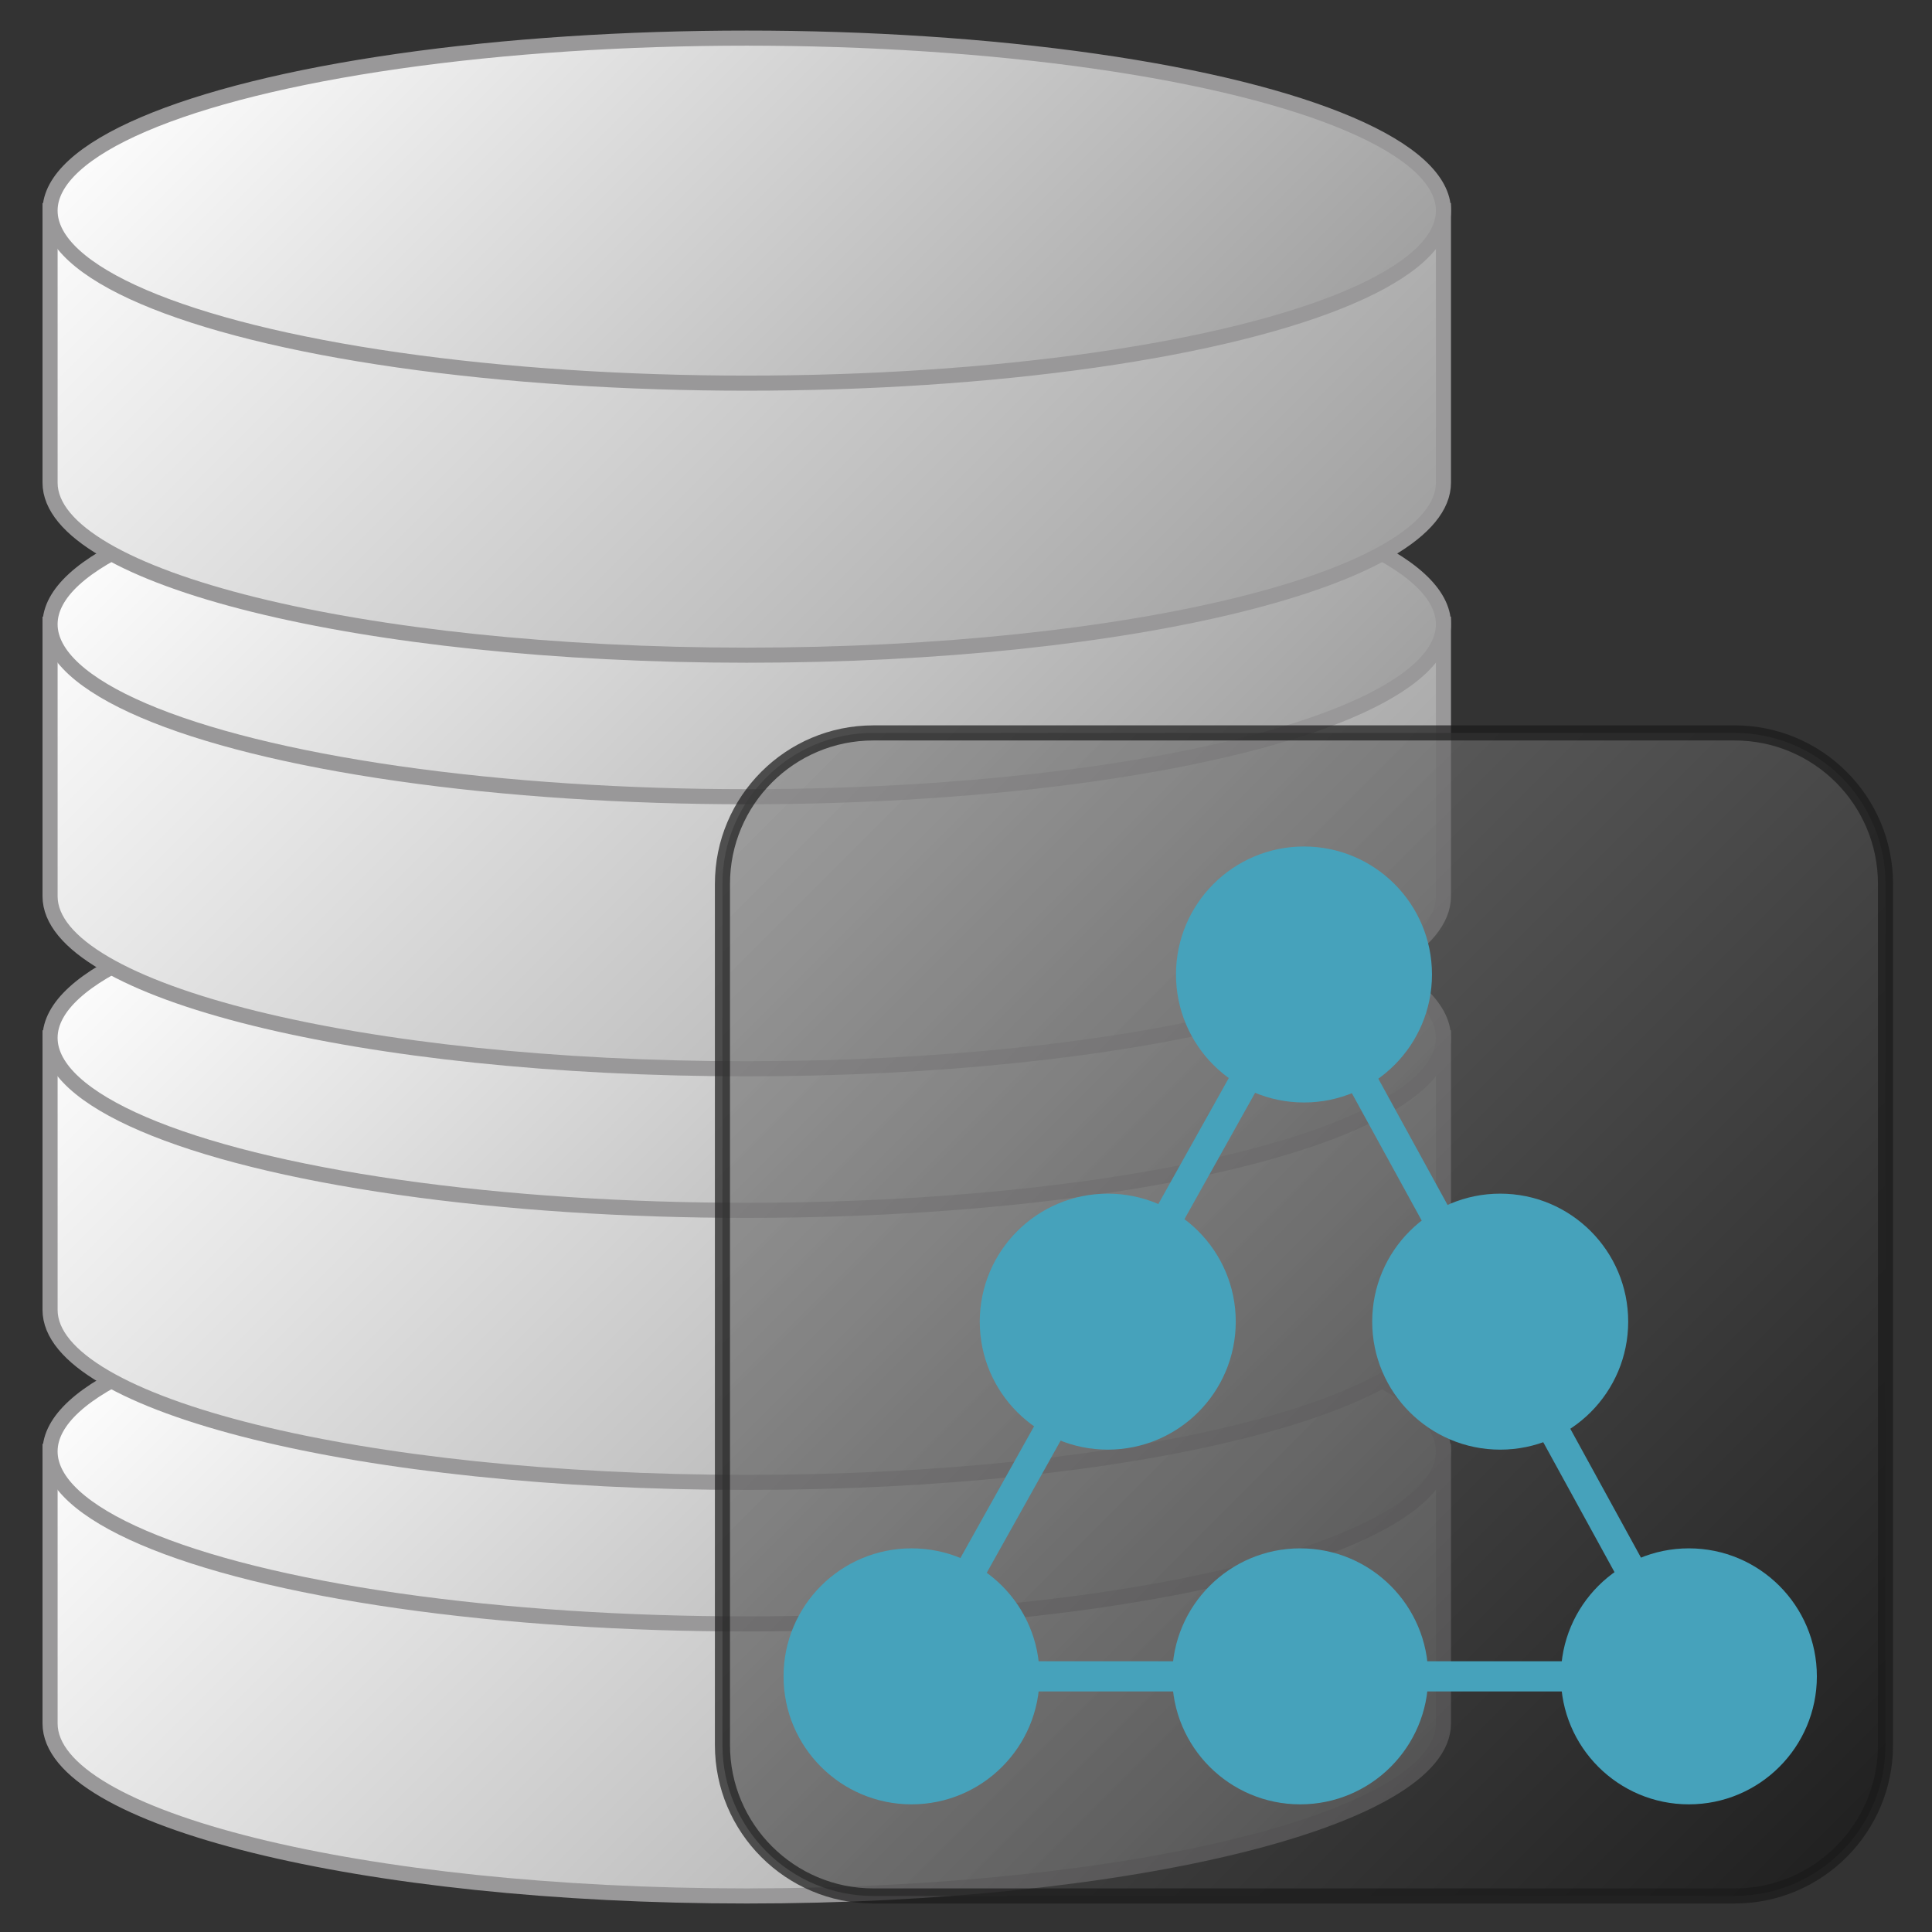 <?xml version="1.0" encoding="utf-8"?>
<!-- Generator: Adobe Illustrator 16.0.0, SVG Export Plug-In . SVG Version: 6.00 Build 0)  -->
<!DOCTYPE svg PUBLIC "-//W3C//DTD SVG 1.1//EN" "http://www.w3.org/Graphics/SVG/1.1/DTD/svg11.dtd">
<svg version="1.1" id="图层_1" xmlns="http://www.w3.org/2000/svg" xmlns:xlink="http://www.w3.org/1999/xlink" x="0px" y="0px"
	 width="256px" height="256px" viewBox="0 0 256 256" enable-background="new 0 0 256 256" xml:space="preserve">
<rect x="0" y="0" width="256" height="256" fill="#333333" stroke="none"/>
<g>
	<g>
		<linearGradient id="SVGID_1_" gradientUnits="userSpaceOnUse" x1="154.82" y1="267.62" x2="43.076" y2="155.876">
			<stop  offset="0" style="stop-color:#A1A1A1"/>
			<stop  offset="1" style="stop-color:#FCFCFC"/>
		</linearGradient>
		
			<path fill-rule="evenodd" clip-rule="evenodd" fill="url(#SVGID_1_)" stroke="#999899" stroke-width="2" stroke-miterlimit="10" d="
			M191.263,192.318v36.048c0,12.626-41.337,22.858-92.314,22.858c-50.976,0-92.315-10.232-92.315-22.858v-36.048H191.263z"/>
		<linearGradient id="SVGID_2_" gradientUnits="userSpaceOnUse" x1="146.511" y1="239.881" x2="51.386" y2="144.756">
			<stop  offset="0" style="stop-color:#A1A1A1"/>
			<stop  offset="1" style="stop-color:#FCFCFC"/>
		</linearGradient>
		
			<ellipse fill-rule="evenodd" clip-rule="evenodd" fill="url(#SVGID_2_)" stroke="#999899" stroke-width="2" stroke-miterlimit="10" cx="98.948" cy="192.318" rx="92.315" ry="22.859"/>
	</g>
	<g>
		<linearGradient id="SVGID_3_" gradientUnits="userSpaceOnUse" x1="154.819" y1="212.817" x2="43.076" y2="101.075">
			<stop  offset="0" style="stop-color:#A1A1A1"/>
			<stop  offset="1" style="stop-color:#FCFCFC"/>
		</linearGradient>
		
			<path fill-rule="evenodd" clip-rule="evenodd" fill="url(#SVGID_3_)" stroke="#999899" stroke-width="2" stroke-miterlimit="10" d="
			M191.263,137.518v36.046c0,12.624-41.337,22.859-92.314,22.859c-50.976,0-92.315-10.235-92.315-22.859v-36.046H191.263z"/>
		<linearGradient id="SVGID_4_" gradientUnits="userSpaceOnUse" x1="146.511" y1="185.08" x2="51.386" y2="89.955">
			<stop  offset="0" style="stop-color:#A1A1A1"/>
			<stop  offset="1" style="stop-color:#FCFCFC"/>
		</linearGradient>
		
			<ellipse fill-rule="evenodd" clip-rule="evenodd" fill="url(#SVGID_4_)" stroke="#999899" stroke-width="2" stroke-miterlimit="10" cx="98.948" cy="137.518" rx="92.315" ry="22.858"/>
	</g>
	<g>
		<linearGradient id="SVGID_5_" gradientUnits="userSpaceOnUse" x1="154.82" y1="158.012" x2="43.077" y2="46.269">
			<stop  offset="0" style="stop-color:#A1A1A1"/>
			<stop  offset="1" style="stop-color:#FCFCFC"/>
		</linearGradient>
		
			<path fill-rule="evenodd" clip-rule="evenodd" fill="url(#SVGID_5_)" stroke="#999899" stroke-width="2" stroke-miterlimit="10" d="
			M191.263,82.711v36.047c0,12.626-41.337,22.86-92.314,22.86c-50.976,0-92.315-10.233-92.315-22.86V82.711H191.263z"/>
		<linearGradient id="SVGID_6_" gradientUnits="userSpaceOnUse" x1="146.511" y1="130.275" x2="51.386" y2="35.15">
			<stop  offset="0" style="stop-color:#A1A1A1"/>
			<stop  offset="1" style="stop-color:#FCFCFC"/>
		</linearGradient>
		
			<ellipse fill-rule="evenodd" clip-rule="evenodd" fill="url(#SVGID_6_)" stroke="#999899" stroke-width="2" stroke-miterlimit="10" cx="98.948" cy="82.711" rx="92.315" ry="22.859"/>
	</g>
	<g>
		<linearGradient id="SVGID_7_" gradientUnits="userSpaceOnUse" x1="154.82" y1="103.211" x2="43.077" y2="-8.533">
			<stop  offset="0" style="stop-color:#A1A1A1"/>
			<stop  offset="1" style="stop-color:#FCFCFC"/>
		</linearGradient>
		
			<path fill-rule="evenodd" clip-rule="evenodd" fill="url(#SVGID_7_)" stroke="#999899" stroke-width="2" stroke-miterlimit="10" d="
			M191.263,27.91v36.047c0,12.625-41.337,22.859-92.314,22.859c-50.976,0-92.315-10.234-92.315-22.859V27.91H191.263z"/>
		<linearGradient id="SVGID_8_" gradientUnits="userSpaceOnUse" x1="146.511" y1="75.473" x2="51.386" y2="-19.652">
			<stop  offset="0" style="stop-color:#A1A1A1"/>
			<stop  offset="1" style="stop-color:#FCFCFC"/>
		</linearGradient>
		
			<ellipse fill-rule="evenodd" clip-rule="evenodd" fill="url(#SVGID_8_)" stroke="#999899" stroke-width="2" stroke-miterlimit="10" cx="98.948" cy="27.91" rx="92.315" ry="22.859"/>
	</g>
</g>
<linearGradient id="SVGID_9_" gradientUnits="userSpaceOnUse" x1="243.981" y1="245.367" x2="101.588" y2="102.974">
	<stop  offset="0" style="stop-color:#1A1A1A"/>
	<stop  offset="1" style="stop-color:#888888"/>
</linearGradient>
<path opacity="0.7" fill-rule="evenodd" clip-rule="evenodd" fill="url(#SVGID_9_)" stroke="#1A1A1A" stroke-width="2" stroke-miterlimit="10" d="
	M249.839,231.225c0,11.046-8.954,20-20,20H115.729c-11.046,0-20-8.954-20-20V117.115c0-11.046,8.954-20,20-20h114.109
	c11.046,0,20,8.954,20,20V231.225z"/>
<g>
	<circle fill-rule="evenodd" clip-rule="evenodd" fill="#46A2BB" cx="172.784" cy="129.125" r="16.96"/>
	<circle fill-rule="evenodd" clip-rule="evenodd" fill="#46A2BB" cx="146.784" cy="175.125" r="16.96"/>
	<circle fill-rule="evenodd" clip-rule="evenodd" fill="#46A2BB" cx="198.784" cy="175.125" r="16.96"/>
	<circle fill-rule="evenodd" clip-rule="evenodd" fill="#46A2BB" cx="120.784" cy="222.125" r="16.96"/>
	<circle fill-rule="evenodd" clip-rule="evenodd" fill="#46A2BB" cx="172.284" cy="222.125" r="16.96"/>
	<circle fill-rule="evenodd" clip-rule="evenodd" fill="#46A2BB" cx="223.784" cy="222.125" r="16.96"/>
	
		<line fill="none" stroke="#46A2BB" stroke-width="4" stroke-miterlimit="10" x1="120.784" y1="222.125" x2="172.783" y2="129.125"/>
	
		<line fill="none" stroke="#46A2BB" stroke-width="4" stroke-miterlimit="10" x1="172.783" y1="129.125" x2="223.783" y2="222.125"/>
	
		<line fill="none" stroke="#46A2BB" stroke-width="4" stroke-miterlimit="10" x1="120.784" y1="222.125" x2="223.783" y2="222.125"/>
</g>
</svg>
